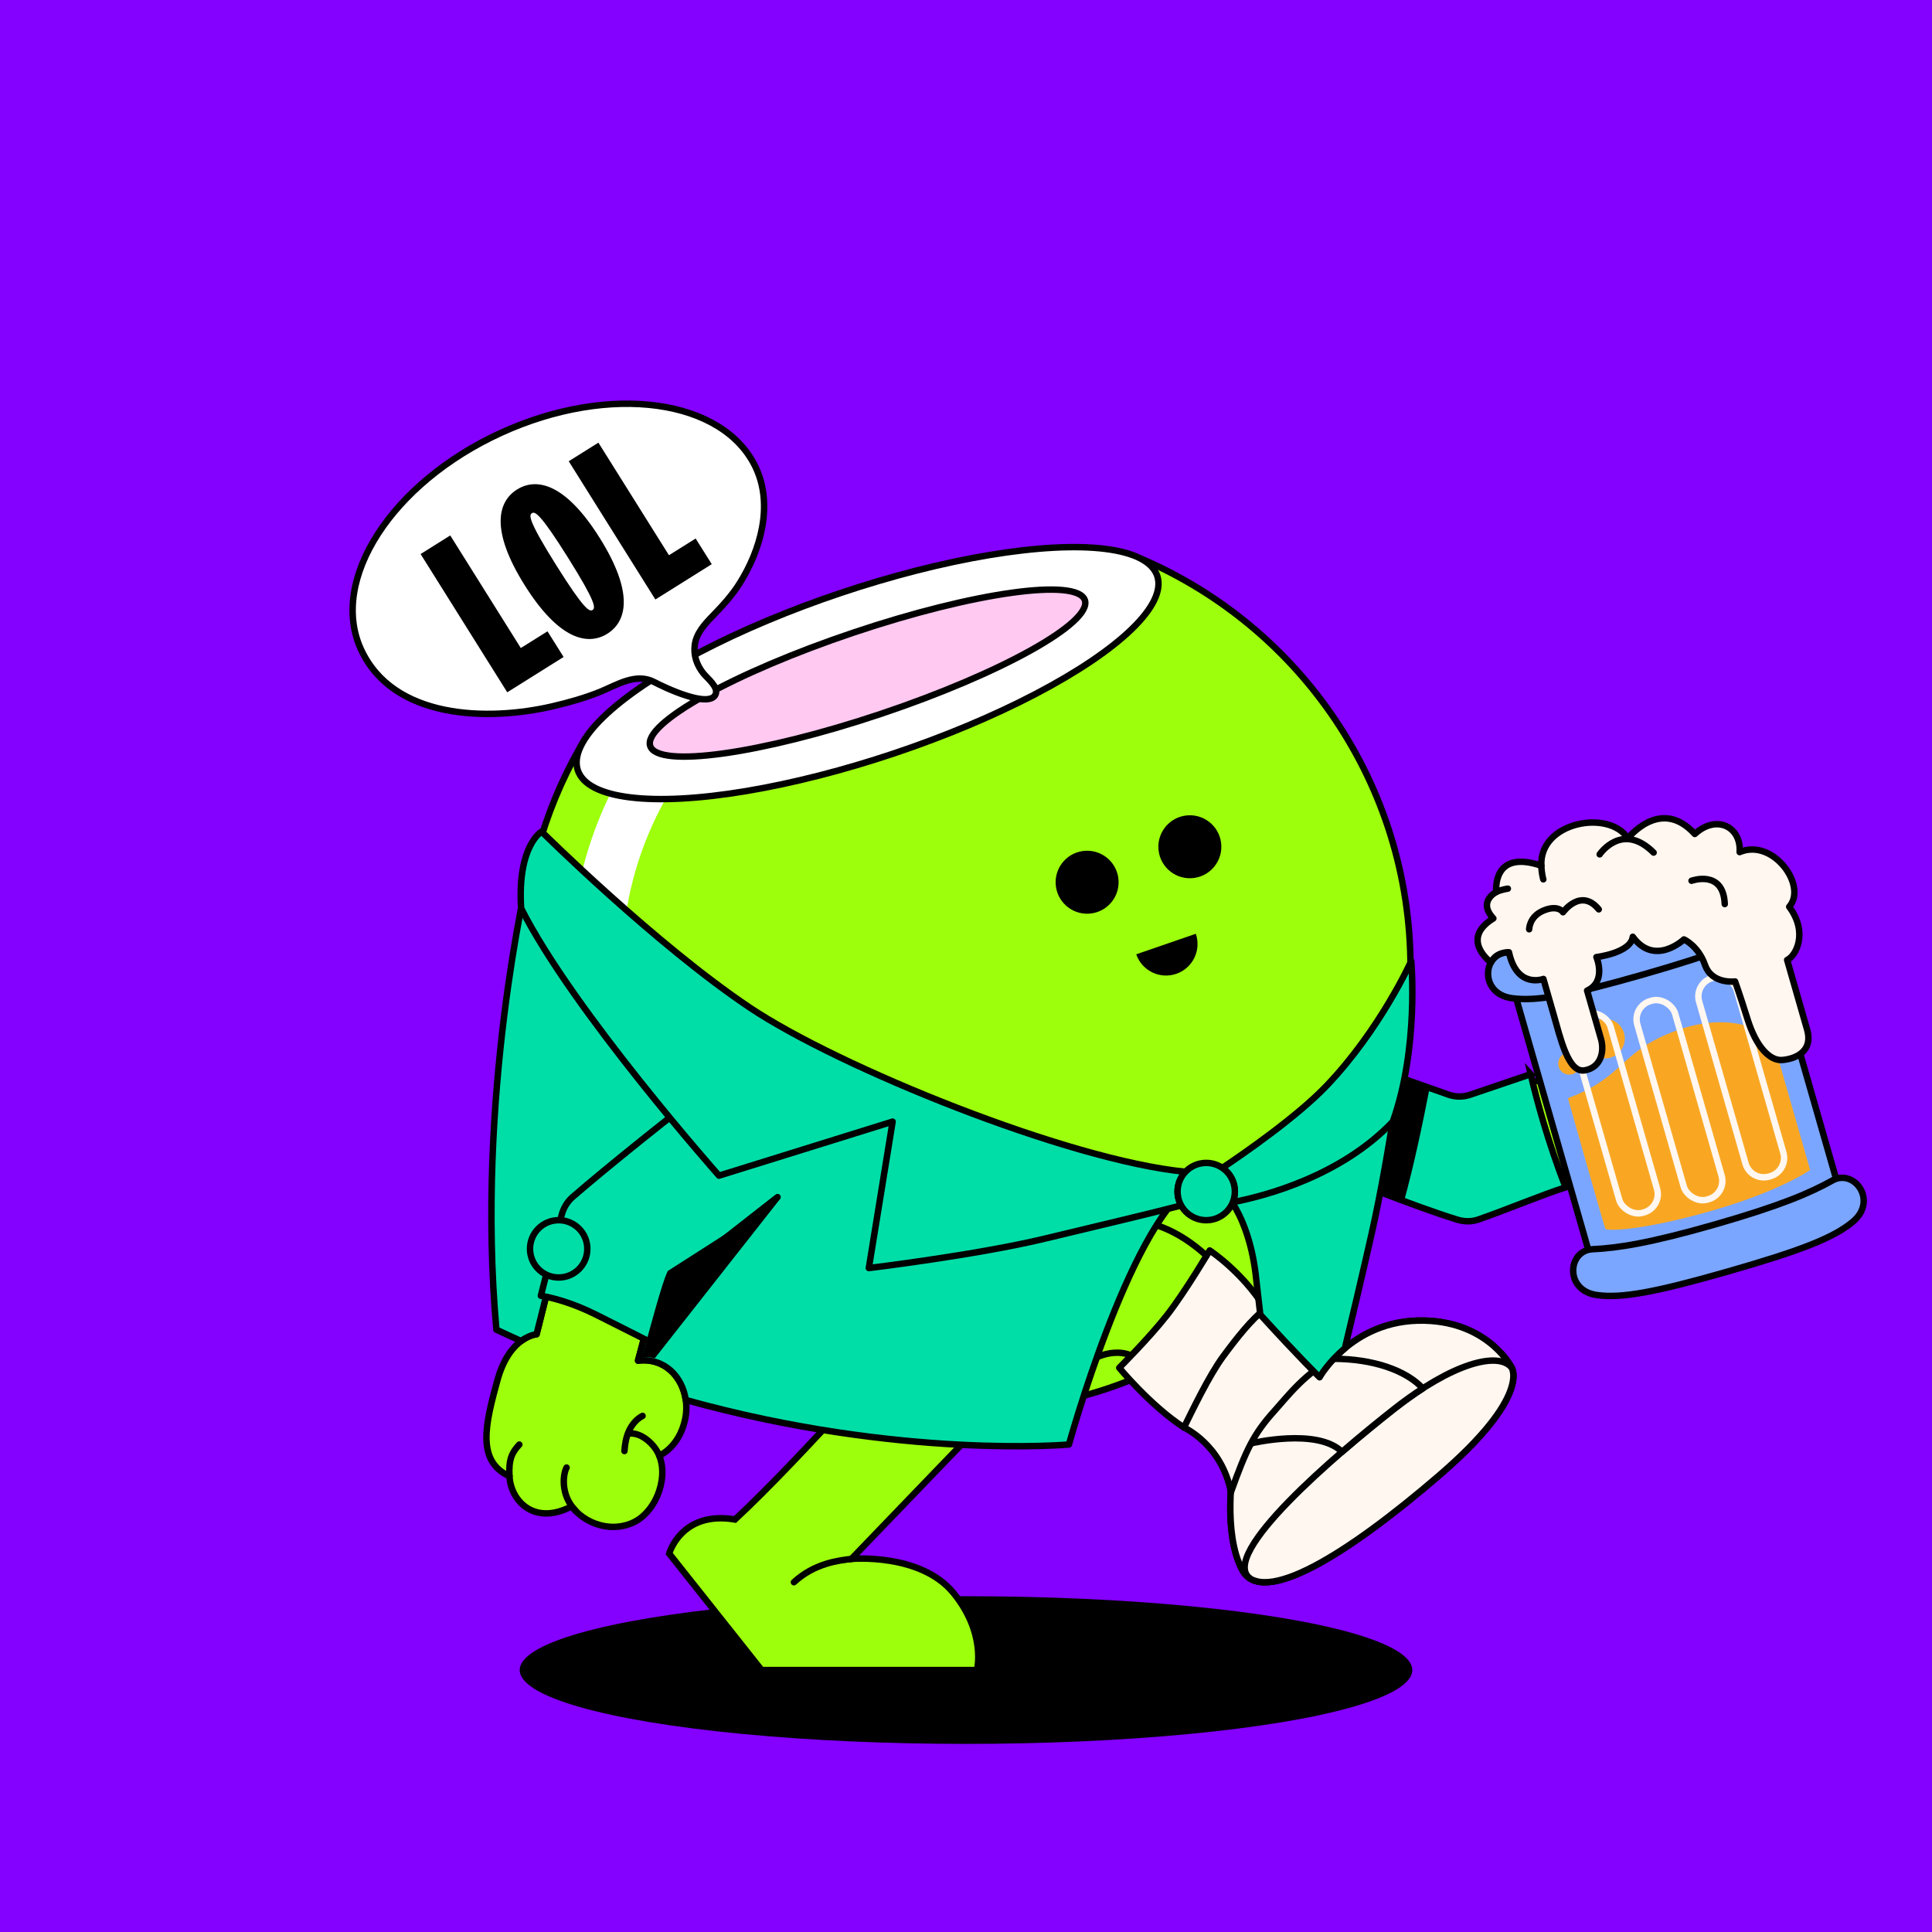 <?xml version="1.0" encoding="UTF-8"?>
<svg xmlns="http://www.w3.org/2000/svg" viewBox="0 0 600 600">
<rect x="0" y="0" width="600" height="600" fill="#333333" stroke="none"/>
<svg id="uuid-2ea87d43-c6ef-40cc-a87c-887da2835b1b" data-name="BACKGROUND" xmlns="http://www.w3.org/2000/svg" viewBox="0 0 600 600"><defs><style>
      .uuid-17cb9272-29e7-4ef7-9290-dab5baec4708 {
        fill: #8400ff;
      }
    </style></defs><rect class="uuid-17cb9272-29e7-4ef7-9290-dab5baec4708" x="-1" y="-1" width="602" height="602"/></svg>
<svg id="uuid-f8681a4c-d0c2-449f-a9f1-2fd52d806420" data-name="BACKGROUND" xmlns="http://www.w3.org/2000/svg" viewBox="0 0 600 600"><defs><style>
      .uuid-1bc07910-d725-49b1-b81c-861f915adcc6, .uuid-9ddfa16e-bace-432f-aa3a-51d3b17f239e {
        fill: #fff;
      }

      .uuid-65b75369-b923-44e2-b78c-6bddbc28b17a {
        fill: #ffc9f1;
      }

      .uuid-65b75369-b923-44e2-b78c-6bddbc28b17a, .uuid-9ddfa16e-bace-432f-aa3a-51d3b17f239e, .uuid-8c0c8b42-d7d4-48a2-b526-de07e5764de5, .uuid-08c45eb5-1cdc-49ac-97c9-ea41763b4f2b, .uuid-2a58a464-3e43-4399-8a88-0a87e134b211, .uuid-9580be1f-d770-452a-9f53-26f311741d51, .uuid-17d7239d-cf3c-4a45-b307-7dc59d66faa7 {
        stroke: #000;
        stroke-width: 2px;
      }

      .uuid-65b75369-b923-44e2-b78c-6bddbc28b17a, .uuid-9ddfa16e-bace-432f-aa3a-51d3b17f239e, .uuid-8c0c8b42-d7d4-48a2-b526-de07e5764de5, .uuid-9580be1f-d770-452a-9f53-26f311741d51 {
        stroke-miterlimit: 10;
      }

      .uuid-65b75369-b923-44e2-b78c-6bddbc28b17a, .uuid-9ddfa16e-bace-432f-aa3a-51d3b17f239e, .uuid-08c45eb5-1cdc-49ac-97c9-ea41763b4f2b, .uuid-2a58a464-3e43-4399-8a88-0a87e134b211, .uuid-9580be1f-d770-452a-9f53-26f311741d51 {
        stroke-linecap: round;
      }

      .uuid-8c0c8b42-d7d4-48a2-b526-de07e5764de5, .uuid-08c45eb5-1cdc-49ac-97c9-ea41763b4f2b, .uuid-9580be1f-d770-452a-9f53-26f311741d51, .uuid-17d7239d-cf3c-4a45-b307-7dc59d66faa7 {
        fill: #9dff0c;
      }

      .uuid-08c45eb5-1cdc-49ac-97c9-ea41763b4f2b, .uuid-2a58a464-3e43-4399-8a88-0a87e134b211, .uuid-17d7239d-cf3c-4a45-b307-7dc59d66faa7 {
        stroke-linejoin: round;
      }

      .uuid-2a58a464-3e43-4399-8a88-0a87e134b211 {
        fill: none;
      }
    </style></defs><path class="uuid-08c45eb5-1cdc-49ac-97c9-ea41763b4f2b" d="m409.81,359.6c9.2,3.77,29.89,12.05,42.79,16.03,2.11.65,4.41.69,6.5-.04,11.79-4.08,28.47-11.39,33.03-11.32,5.25.08,7.8,3.93,19.88,2.04,13.36-2.1,22.43-11.99,20.93-23.3-4.21-43.28-25.18-26.79-25.18-26.79,0,0-5.84-8.75-18.76-4.82-11.83,3.6-10.2,14.44-6.47,22.47l-25.29,8.58c-2.14.72-4.45.71-6.59-.02l-35.7-12.61"/><path class="uuid-9580be1f-d770-452a-9f53-26f311741d51" d="m533.36,312.82c2.5,3.94,1.62,9.14-1.57,12.4-2.47,2.53-5.88,3.88-9.32,4.4-2.8.43-5.7.42-8.49-.08-2.14-.39-4.29-1.1-5.79-2.75-1.66-1.83-2.27-4.46-1.98-6.87.51-4.17,3.84-7.14,7.22-9.26,3.17-1.98,6.86-3.26,10.64-3.09,3.8.18,7.36,2.19,9.3,5.24Z"/><path class="uuid-9580be1f-d770-452a-9f53-26f311741d51" d="m538.57,349.84c.97,3.03.32,6.43-1.5,9.01-3.77,5.33-11.17,5.65-16.96,4.27-3.31-.79-6.69-2.21-8.67-5.13-3.13-4.61-.82-9.79,3.48-12.56,2.58-1.66,5.61-2.67,8.63-3.14,5.73-.89,13.1,1.51,15.03,7.56Z"/><path class="uuid-9580be1f-d770-452a-9f53-26f311741d51" d="m538.71,328.53c1.8,2.99,2.06,6.89.22,9.9-1.95,3.2-4.94,5.25-8.49,6.28-3.66,1.07-7.64,1.27-11.4.44-2.25-.5-4.53-1.38-5.96-3.28-1.86-2.47-1.89-5.68-.85-8.49,1.2-3.24,4.17-5.69,7.09-7.37,6.15-3.56,15.21-4.43,19.39,2.52Z"/><path class="uuid-9580be1f-d770-452a-9f53-26f311741d51" d="m501.85,311.68s9.27,3.84,7.77,12.02c-1.04,5.68-8.17,9.55-14.94,6.13"/><path class="uuid-2a58a464-3e43-4399-8a88-0a87e134b211" d="m500.67,331.08c2.41,1.63,5.11,8.04,3.4,14.42"/><path d="m443.44,339.88c-2.88,10.58-6.94,20.23-11.17,28.59-10.17-3.78-21.16-9.53-27-11.93l11.83-26.02,26.35,9.36Z"/><ellipse cx="300" cy="518.65" rx="138.6" ry="22.93"/><path class="uuid-8c0c8b42-d7d4-48a2-b526-de07e5764de5" d="m319.36,427.14c-1.16,1.05-54.95,57-54.95,57,0,0,21.51-1.95,31.74,10.62,10.23,12.57,7.26,23.89,7.26,23.89h-66.9s-28.69-36.17-28.69-36.17c0,0,3.74-13.4,20.44-10.59,20.9-19.38,55.52-59.13,55.52-59.13l35.59,14.38Z"/><path d="m283.78,412.76l31.28,12.64-3.24,9.5c-2.93,3.03-9.76,10.12-13.64,14.14-11.92,0-27.98-2.13-41.33-6.37,13.95-15.1,26.93-29.92,26.93-29.92Z"/><path class="uuid-8c0c8b42-d7d4-48a2-b526-de07e5764de5" d="m354.45,173.54l-.11.27-174.2,58.29c-11.49,20.13-18.05,43.43-18.05,68.27,0,76.2,61.77,137.98,137.97,137.98s137.98-61.77,137.98-137.98c0-56.89-34.43-105.72-83.58-126.83Z"/><path class="uuid-2a58a464-3e43-4399-8a88-0a87e134b211" d="m264.41,484.14c-4.06.49-11.49,1.36-17.85,7.23"/><path class="uuid-1bc07910-d725-49b1-b81c-861f915adcc6" d="m185.17,308.14c-4.41,0-7.98-3.57-7.98-7.98,0-67.74,55.11-122.86,122.86-122.86,4.41,0,7.98,3.57,7.98,7.98s-3.57,7.98-7.98,7.98c-58.94,0-106.9,47.95-106.9,106.9,0,4.41-3.57,7.98-7.98,7.98Z"/><path d="m203.75,397.46l34.2-27.46-24.86,36.3c-6.73-5.1-3.66-2.61-9.34-8.83Z"/><path class="uuid-17d7239d-cf3c-4a45-b307-7dc59d66faa7" d="m323.72,387.31c19.14-13.4,39.15-11.3,55.52,7.36,19.6,22.35,30.57,33.06,30.57,33.06,0,0,10.74-19.34,34.77-17.5,18.26,1.4,24.84,14.43,24.84,14.43,0,0,6.21,8.82-22.45,33.5-28.66,24.68-54.93,40.92-61.14,29.46-6.21-11.46-2.82-32.1-2.82-32.1,0,0-22.02-26.09-27.94-32.01-6.79-6.79-15.71-1.36-15.71-1.36"/><path class="uuid-8c0c8b42-d7d4-48a2-b526-de07e5764de5" d="m446.97,458.17c-25.89,22.29-49.82,37.69-58.79,32.02-9.77-7.44,26.84-38.54,44.88-52.7,18.04-14.16,32.17-17.82,36.36-12.81,0,0,6.21,8.82-22.45,33.5Z"/><path class="uuid-2a58a464-3e43-4399-8a88-0a87e134b211" d="m409.81,427.74c-1.89,2.86-4.55,10.38-4.55,10.38"/><ellipse class="uuid-9ddfa16e-bace-432f-aa3a-51d3b17f239e" cx="269.41" cy="209.07" rx="94.9" ry="26.25" transform="translate(-52.5 96.54) rotate(-18.55)"/><ellipse class="uuid-65b75369-b923-44e2-b78c-6bddbc28b17a" cx="269.41" cy="209.07" rx="71.19" ry="13.32" transform="translate(-52.5 96.54) rotate(-18.55)"/><g><path class="uuid-08c45eb5-1cdc-49ac-97c9-ea41763b4f2b" d="m214.11,345.7c-8.05,5.83-25.34,20.79-35.52,29.67-1.67,1.45-2.82,3.41-3.39,5.55-3.14,11.67-8.55,33.44-8.55,33.44,0,0-8.42.58-12.19,14.35-3.64,13.3-6.64,25.06,3.77,29.75.35,7.47,7.51,15.45,19.2,9.41.14-.06,1.32,1.32,1.44,1.45,2.64,2.7,6.36,4.45,10.13,4.81,3.65.36,7.61-.67,10.43-3.08,3.29-2.81,5.4-6.94,6.05-11.2.4-2.61.26-5.31-.75-7.78,0,0,6.2-2.51,8.05-11.34,1.99-9.49-4.22-19.42-14.62-18.18l6.17-23.11c.51-2.2,1.74-4.16,3.49-5.59l29.38-24.3"/><path class="uuid-2a58a464-3e43-4399-8a88-0a87e134b211" d="m204.73,452.06c-1.37-3.47-5.39-7.08-9-6.88"/><path class="uuid-2a58a464-3e43-4399-8a88-0a87e134b211" d="m178.86,469.3c-5.16-5.27-3.82-11.97-2.9-13.54"/><path class="uuid-2a58a464-3e43-4399-8a88-0a87e134b211" d="m158.22,458.45c-.27-5.22.73-7.32,3.06-9.83"/><path class="uuid-2a58a464-3e43-4399-8a88-0a87e134b211" d="m193.93,450.63c.14-2.07.48-4.16,1.32-6.06.85-1.95,2.36-3.88,4.31-4.85"/></g></svg>
<svg id="uuid-d5dd65a7-b2b1-4e4f-8af0-4691195114d0" data-name="BODY" xmlns="http://www.w3.org/2000/svg" viewBox="0 0 600 600"><circle cx="369.54" cy="262.94" r="9.78" transform="translate(-8.58 12.49) rotate(-1.91)"/><path d="m352.87,296.37c1.76,5.11,7.33,7.82,12.44,6.06,5.11-1.76,7.82-7.33,6.06-12.44"/><circle cx="337.63" cy="273.96" r="9.78" transform="translate(-8.96 11.43) rotate(-1.91)"/></svg>
<svg id="uuid-f3db1eb6-4f97-4492-acd4-59277665a4db" data-name="BACKGROUND" xmlns="http://www.w3.org/2000/svg" viewBox="0 0 600 600"><defs><style>
      .uuid-137cf754-8ee9-43f1-a9ec-46d5467ffedf {
        stroke-linecap: round;
      }

      .uuid-137cf754-8ee9-43f1-a9ec-46d5467ffedf, .uuid-2ca244a5-3277-4142-b0d8-4f90aed69e5b, .uuid-6709d634-fb39-496e-8134-aaf453bc2ef6 {
        stroke: #000;
        stroke-width: 2px;
      }

      .uuid-137cf754-8ee9-43f1-a9ec-46d5467ffedf, .uuid-6709d634-fb39-496e-8134-aaf453bc2ef6 {
        fill: #fff7f0;
        stroke-linejoin: round;
      }

      .uuid-2ca244a5-3277-4142-b0d8-4f90aed69e5b {
        fill: none;
        stroke-miterlimit: 10;
      }
    </style></defs><g id="uuid-7a884093-fbd7-4212-8f65-d3cd505a74ba" data-name="plaster foot"><path class="uuid-6709d634-fb39-496e-8134-aaf453bc2ef6" d="m409.81,427.74s10.74-19.34,34.77-17.5c18.26,1.4,24.84,14.43,24.84,14.43,0,0,6.21,8.82-22.45,33.5-28.66,24.68-54.93,40.92-61.14,29.46-6.21-11.46-2.82-32.1-2.82-32.1"/><path class="uuid-2ca244a5-3277-4142-b0d8-4f90aed69e5b" d="m388.17,490.18c-9.77-7.44,26.84-38.54,44.88-52.7,18.04-14.16,32.17-17.82,36.36-12.81"/><path class="uuid-137cf754-8ee9-43f1-a9ec-46d5467ffedf" d="m416.78,450.89h0c5.91-5.12,11.7-9.81,16.28-13.41,3.06-2.4,6-4.49,8.8-6.3,0,0,0,0,0,0-5.14-5.62-15.52-9.19-27.65-9.19-23.41-.78-25.67,26.26-25.67,26.26,0,0,20.52-4.94,28.24,2.63Z"/><path class="uuid-137cf754-8ee9-43f1-a9ec-46d5467ffedf" d="m367.67,443.32s11.74,5.26,14.61,20.07c4.7-13.04,6.92-17.95,13.57-25.3,3.66-4.05,9.91-12.26,18.37-16.09-1.55-1.7-7.15-2.95-12.1-6.16-3.32-2.15-9.22-9.4-9.22-9.4.34-.54-7.1,3.85-15.83,16-5.28,7.35-9.39,20.89-9.39,20.89Z"/><path class="uuid-137cf754-8ee9-43f1-a9ec-46d5467ffedf" d="m347.59,424.78s9.65,11.74,20.09,18.54c2.35-4.71,7.74-16.1,12.26-22.19,4.52-6.09,8.61-11.22,12.96-14.7-6.96-11.39-17.22-18.09-17.22-18.09,0,0-7.65,12.92-13.22,20.05-5.57,7.13-14.87,16.39-14.87,16.39Z"/></g></svg>
<svg id="uuid-7eb5044b-fa94-461c-9907-85b3dc64ac7e" data-name="BODY" xmlns="http://www.w3.org/2000/svg" viewBox="0 0 600 600"><defs><style>
      .uuid-87397e4f-7e3d-490c-b43b-0db3bec0377c {
        stroke-miterlimit: 10;
      }

      .uuid-87397e4f-7e3d-490c-b43b-0db3bec0377c, .uuid-179c102d-ff8a-46ca-913c-1d5c9e7a9cc5, .uuid-81fb7240-34aa-4204-83f9-daaedb437d29 {
        stroke: #000;
        stroke-width: 2px;
      }

      .uuid-87397e4f-7e3d-490c-b43b-0db3bec0377c, .uuid-81fb7240-34aa-4204-83f9-daaedb437d29 {
        fill: #00dfa9;
      }

      .uuid-179c102d-ff8a-46ca-913c-1d5c9e7a9cc5 {
        fill: #00dea8;
      }

      .uuid-179c102d-ff8a-46ca-913c-1d5c9e7a9cc5, .uuid-81fb7240-34aa-4204-83f9-daaedb437d29 {
        stroke-linecap: round;
        stroke-linejoin: round;
      }
    </style></defs><g id="uuid-0a79d125-2460-4fad-b66e-ec883e358a37" data-name="cloath"><path class="uuid-87397e4f-7e3d-490c-b43b-0db3bec0377c" d="m475.37,333.6l-.67.23-18.19,6.17c-2.14.72-4.45.71-6.59-.02l-14.53-5.13-.84-.31c-1.28,9.01-3.34,22.43-5.9,35.7,8.27,3.18,17.18,6.45,23.95,8.54,2.11.65,4.41.69,6.5-.04,8.64-2.99,19.91-7.72,27.11-10-5.49-14.17-8.97-27.13-10.85-35.15Z"/><path class="uuid-179c102d-ff8a-46ca-913c-1d5c9e7a9cc5" d="m389.96,395.83c.5,4.15.99,8.37,1.44,12.46,11.91,13.09,18.41,19.44,18.41,19.44,0,0,2.52-4.53,7.85-9,2.33-9.7,5.36-22.52,8.28-35.44,5.93-26.21,10.09-59.65,10.09-59.65l-58.59,43.63s9.92,7.1,12.53,28.55Z"/><path class="uuid-179c102d-ff8a-46ca-913c-1d5c9e7a9cc5" d="m229.38,322.79c-22.2-11.38-65.51-50.43-65.51-50.43,0,0-16.23,68.13-9.71,140.58,2.57,1.21,5.13,2.38,7.68,3.52,2.63-1.94,4.79-2.09,4.79-2.09,0,0,5.41-21.77,8.55-33.44.57-2.14,1.73-4.09,3.39-5.55,10.18-8.88,27.47-23.84,35.52-29.67l23.09,23.85-29.38,24.3c-1.75,1.43-2.97,3.39-3.49,5.59l-6.17,23.11c8.2-.97,13.79,4.99,14.82,12.21,66.61,18.53,119.01,13.83,119.01,13.83,0,0,18.43-66.82,37.77-80.41-68.91-16.49-81.39-15.13-140.38-45.38Z"/><path class="uuid-81fb7240-34aa-4204-83f9-daaedb437d29" d="m219.04,338.63c-8.05,5.83-31.04,24.25-41.22,33.13-1.67,1.45-2.82,3.41-3.39,5.55-1.89,7.03-4.6,17.71-6.46,25.1,3.49.59,9.59,2.09,17.16,5.88s15.2,7.66,19.3,9.74l4.87-18.24c.51-2.2,1.74-4.16,3.49-5.59l28.69-22.43"/><circle class="uuid-179c102d-ff8a-46ca-913c-1d5c9e7a9cc5" cx="173.5" cy="387.84" r="8.9"/><g><path class="uuid-179c102d-ff8a-46ca-913c-1d5c9e7a9cc5" d="m365.71,370.05c0-2.38.94-4.54,2.47-6.14-36.47-3.56-107.71-32.49-135.31-50.98-29.4-19.7-64.67-54.67-64.67-54.67,0,0-7.58,4.34-6.36,23.82,16.08,31.85,61.46,83.03,61.46,83.03l53.91-16.78-7.39,45.48s33.27-4.01,54.62-9.13c19.17-4.59,35.64-8.53,42.39-10.31-.71-1.28-1.12-2.75-1.12-4.32Z"/><path class="uuid-179c102d-ff8a-46ca-913c-1d5c9e7a9cc5" d="m438.28,298.43s-9.6,21.32-26.38,38.85c-9.15,9.56-25.57,20.93-32.29,25.42,2.34,1.6,3.88,4.29,3.88,7.35,0,1.17-.23,2.29-.64,3.31,10.42-2.02,33.64-8.21,49.69-25.01,8.17-22.96,5.74-49.91,5.74-49.91Z"/><circle class="uuid-179c102d-ff8a-46ca-913c-1d5c9e7a9cc5" cx="374.6" cy="370.05" r="8.9"/></g><path d="m436.13,335.09c-.88,4.42-2.04,8.91-3.59,13.26-.03.03-.06.06-.09.09-1.08,6.81-2.37,14.4-3.83,21.93,2.65.99,5.17,1.94,7.4,2.76,3.26-12,5.61-23.22,7.96-35.22l-7.85-2.83Z"/><path d="m207.37,394.72l34.83-22.3-38.87,49.43c-1.04-.39-2.74-.39-3.99-.28,2.43-8.59,6.17-23.11,8.04-26.85Z"/></g></svg>
<svg id="uuid-31565581-ca35-4969-9fd9-2072ce3d5031" data-name="BODY" xmlns="http://www.w3.org/2000/svg" viewBox="0 0 600 600"><defs><style>
      .uuid-d4efb741-f39c-4175-b36e-70da4e900c2a, .uuid-3a137114-0556-47bf-93c9-8d0537e58240 {
        fill: #7aa6ff;
      }

      .uuid-d4efb741-f39c-4175-b36e-70da4e900c2a, .uuid-3a137114-0556-47bf-93c9-8d0537e58240, .uuid-531241c1-13d8-410f-8dae-5bbada850f92, .uuid-1ab6c91c-7253-4ddf-ba98-d52b746628c1 {
        stroke: #000;
      }

      .uuid-d4efb741-f39c-4175-b36e-70da4e900c2a, .uuid-3a137114-0556-47bf-93c9-8d0537e58240, .uuid-531241c1-13d8-410f-8dae-5bbada850f92, .uuid-1ab6c91c-7253-4ddf-ba98-d52b746628c1, .uuid-ea35ab45-f2e3-4af5-9339-ec8c6da7eb39 {
        stroke-linecap: round;
        stroke-linejoin: round;
      }

      .uuid-d4efb741-f39c-4175-b36e-70da4e900c2a, .uuid-ea35ab45-f2e3-4af5-9339-ec8c6da7eb39 {
        stroke-width: 2px;
      }

      .uuid-3a137114-0556-47bf-93c9-8d0537e58240, .uuid-531241c1-13d8-410f-8dae-5bbada850f92, .uuid-1ab6c91c-7253-4ddf-ba98-d52b746628c1 {
        stroke-width: 2px;
      }

      .uuid-f5a6b52d-8cd9-4c8e-a14f-48a216007033 {
        fill: #f9a723;
      }

      .uuid-531241c1-13d8-410f-8dae-5bbada850f92 {
        fill: #fff7f0;
      }

      .uuid-1ab6c91c-7253-4ddf-ba98-d52b746628c1, .uuid-ea35ab45-f2e3-4af5-9339-ec8c6da7eb39 {
        fill: none;
      }

      .uuid-ea35ab45-f2e3-4af5-9339-ec8c6da7eb39 {
        stroke: #fff7f0;
      }
    </style></defs><g id="uuid-aa7dba29-6ee3-4191-9f6e-7d10b3fc19a7" data-name="uuid-cd416942-12e2-43f8-ae4e-d1c982c2d506"><g id="uuid-4128828c-817e-4372-b2c1-ac0ca83248cd" data-name="uuid-e8dcef20-5373-46c6-a16e-3fce2f927a1d"><g><rect class="uuid-d4efb741-f39c-4175-b36e-70da4e900c2a" x="480.68" y="291.97" width="80.06" height="93.21" transform="translate(-73.13 156.57) rotate(-15.99)"/><path class="uuid-3a137114-0556-47bf-93c9-8d0537e58240" d="m542.62,274.42c-6.78,3.79-15.92,7.76-36.39,13.63-20.47,5.87-30.32,7.34-38.08,7.71-7.76.38-8.71,12.78,1.28,14.22,7.73,1.12,18.56-.94,40.98-7.37,22.42-6.43,32.69-10.41,38.66-15.46,7.71-6.52.33-16.53-6.45-12.74h0Z"/><path class="uuid-3a137114-0556-47bf-93c9-8d0537e58240" d="m569.05,366.62c-6.78,3.79-15.92,7.76-36.39,13.63-20.47,5.87-30.32,7.34-38.08,7.71-7.76.38-8.71,12.78,1.28,14.22,7.73,1.12,18.56-.94,40.98-7.37,22.42-6.43,32.69-10.41,38.66-15.46,7.71-6.52.33-16.53-6.45-12.74h0Z"/><g><path class="uuid-f5a6b52d-8cd9-4c8e-a14f-48a216007033" d="m486.94,341.06s11.2,39.72,11.61,40.52,11.47.62,32.91-5.53c21.44-6.14,30.7-12.7,30.7-12.7l-11.61-40.52s-10.6-10.3-31.05-2.37c-16.78,6.51-14.91,13.92-32.56,20.6h0Z"/><circle class="uuid-f5a6b52d-8cd9-4c8e-a14f-48a216007033" cx="487.35" cy="330.31" r="3.44"/><circle class="uuid-f5a6b52d-8cd9-4c8e-a14f-48a216007033" cx="498.45" cy="322.54" r="6.14"/></g><g><rect class="uuid-ea35ab45-f2e3-4af5-9339-ec8c6da7eb39" x="495.42" y="313.65" width="12.23" height="64.13" rx="5.89" ry="5.89" transform="translate(-75.84 151.56) rotate(-15.99)"/><path class="uuid-ea35ab45-f2e3-4af5-9339-ec8c6da7eb39" d="m540.54,302.41h.44c3.25,0,5.89,2.64,5.89,5.89v52.35c0,3.25-2.64,5.89-5.89,5.89h-.44c-3.25,0-5.89-2.64-5.89-5.89v-52.35c0-3.25,2.64-5.89,5.89-5.89Z" transform="translate(-71.22 161.94) rotate(-15.99)"/><rect class="uuid-ea35ab45-f2e3-4af5-9339-ec8c6da7eb39" x="515.47" y="309.56" width="12.23" height="64.13" rx="5.89" ry="5.89" transform="translate(-73.94 156.93) rotate(-15.99)"/></g><g><path class="uuid-531241c1-13d8-410f-8dae-5bbada850f92" d="m463.03,298.89s-9.81-7.17.75-13.67c-4.98-5.29.9-8.2.9-8.2,0,0-1.5-13.45,14-8.16-.68-13.69,21.13-17.59,26.88-8.49,0,0,10.14-13.09,20.77-1.37,6.73-6.18,14.47-2.24,13.93,5.63,10.37-4.43,21.14,10.51,15.39,16.97,6.02,8.12,2.04,15.31-.64,16.52l6.2,21.62c2.02,7.03-4.01,9.2-7.81,9.46-3.8.25-8.01-4.14-10.65-12.56s-3.91-11.84-3.91-11.84c0,0-7.19.96-9.32-5.09s-6.56-7.97-6.56-7.97c0,0-9.06,8.57-15.89-.82-.61,5.05-11.29,6.31-11.29,6.31,0,0,3.26,7.56-2.89,10.41l4.32,15.06c1.08,3.77.05,8.84-5.08,9.71s-7.49-9.89-9.77-17.79c-2.27-7.9-3.04-10.6-3.04-10.6,0,0-8.22,3.16-10.7-8.29,0,0-3.89-.26-5.59,3.15h0Z"/><g><path class="uuid-1ab6c91c-7253-4ddf-ba98-d52b746628c1" d="m474.9,288.6s-.02-4.01,4.55-5.86c4.57-1.85,5.96.57,5.96.57,0,0,5.52-7.71,11.1-.9"/><path class="uuid-1ab6c91c-7253-4ddf-ba98-d52b746628c1" d="m496.79,265.33s6.93-10.33,16.76-.55"/><path class="uuid-1ab6c91c-7253-4ddf-ba98-d52b746628c1" d="m525.32,273.53s9.89-3.61,10.32,7.24"/><path class="uuid-1ab6c91c-7253-4ddf-ba98-d52b746628c1" d="m478.68,268.86c.09,2.66.61,4.23.61,4.23"/><path class="uuid-1ab6c91c-7253-4ddf-ba98-d52b746628c1" d="m464.67,277.01c1.72-.8,3.61-1.03,3.61-1.03"/></g></g></g></g></g></svg>
<svg id="uuid-3b7f1288-5b82-40b2-a1a6-ab5acef7a48f" data-name="BODY" xmlns="http://www.w3.org/2000/svg" viewBox="0 0 600 600"><defs><style>
      .uuid-b17a2822-75a7-49e0-8723-3749d744d894 {
        fill: #fff;
        stroke: #000;
        stroke-miterlimit: 10;
        stroke-width: 2px;
      }
    </style></defs><path class="uuid-b17a2822-75a7-49e0-8723-3749d744d894" d="m234.82,145.43c-9.89-21.59-45.38-26.51-79.27-10.99-33.89,15.52-53.35,45.61-43.46,67.2,9.99,21.81,39.44,22.36,59.43,17.73,4.99-1.16,10.09-2.59,14.83-4.51,5.26-2.14,11.16-6.03,16.85-3.03,2.88,1.52,17.21,8.41,19.06,3.74.88-2.24-2.6-4.93-3.79-6.4-2.06-2.55-3.15-5.62-2.69-8.93.52-3.73,3.23-6.58,5.75-9.17,3.01-3.1,5.82-6.19,8.14-9.86,6.51-10.31,10.47-24.16,5.15-35.78Z"/><g><path d="m130.62,172.06l9.21-5.77,21.91,34.96,8.29-5.19,5,7.97-17.5,10.97-26.91-42.94Z"/><path d="m162.93,181.72c-10.57-16.87-8.5-25.85-2.36-29.7,6.14-3.85,15.13-1.79,25.7,15.08,10.57,16.87,8.5,25.85,2.36,29.7-6.14,3.85-15.13,1.79-25.7-15.08Zm13.51-8.47c-8.8-14.05-10.34-14.45-11.26-13.87-.92.58-1.23,2.14,7.58,16.18s10.34,14.45,11.26,13.87c.92-.58,1.23-2.14-7.58-16.18Z"/><path d="m176.63,143.24l9.21-5.77,21.91,34.96,8.29-5.19,5,7.97-17.51,10.97-26.91-42.94Z"/></g></svg>
</svg>